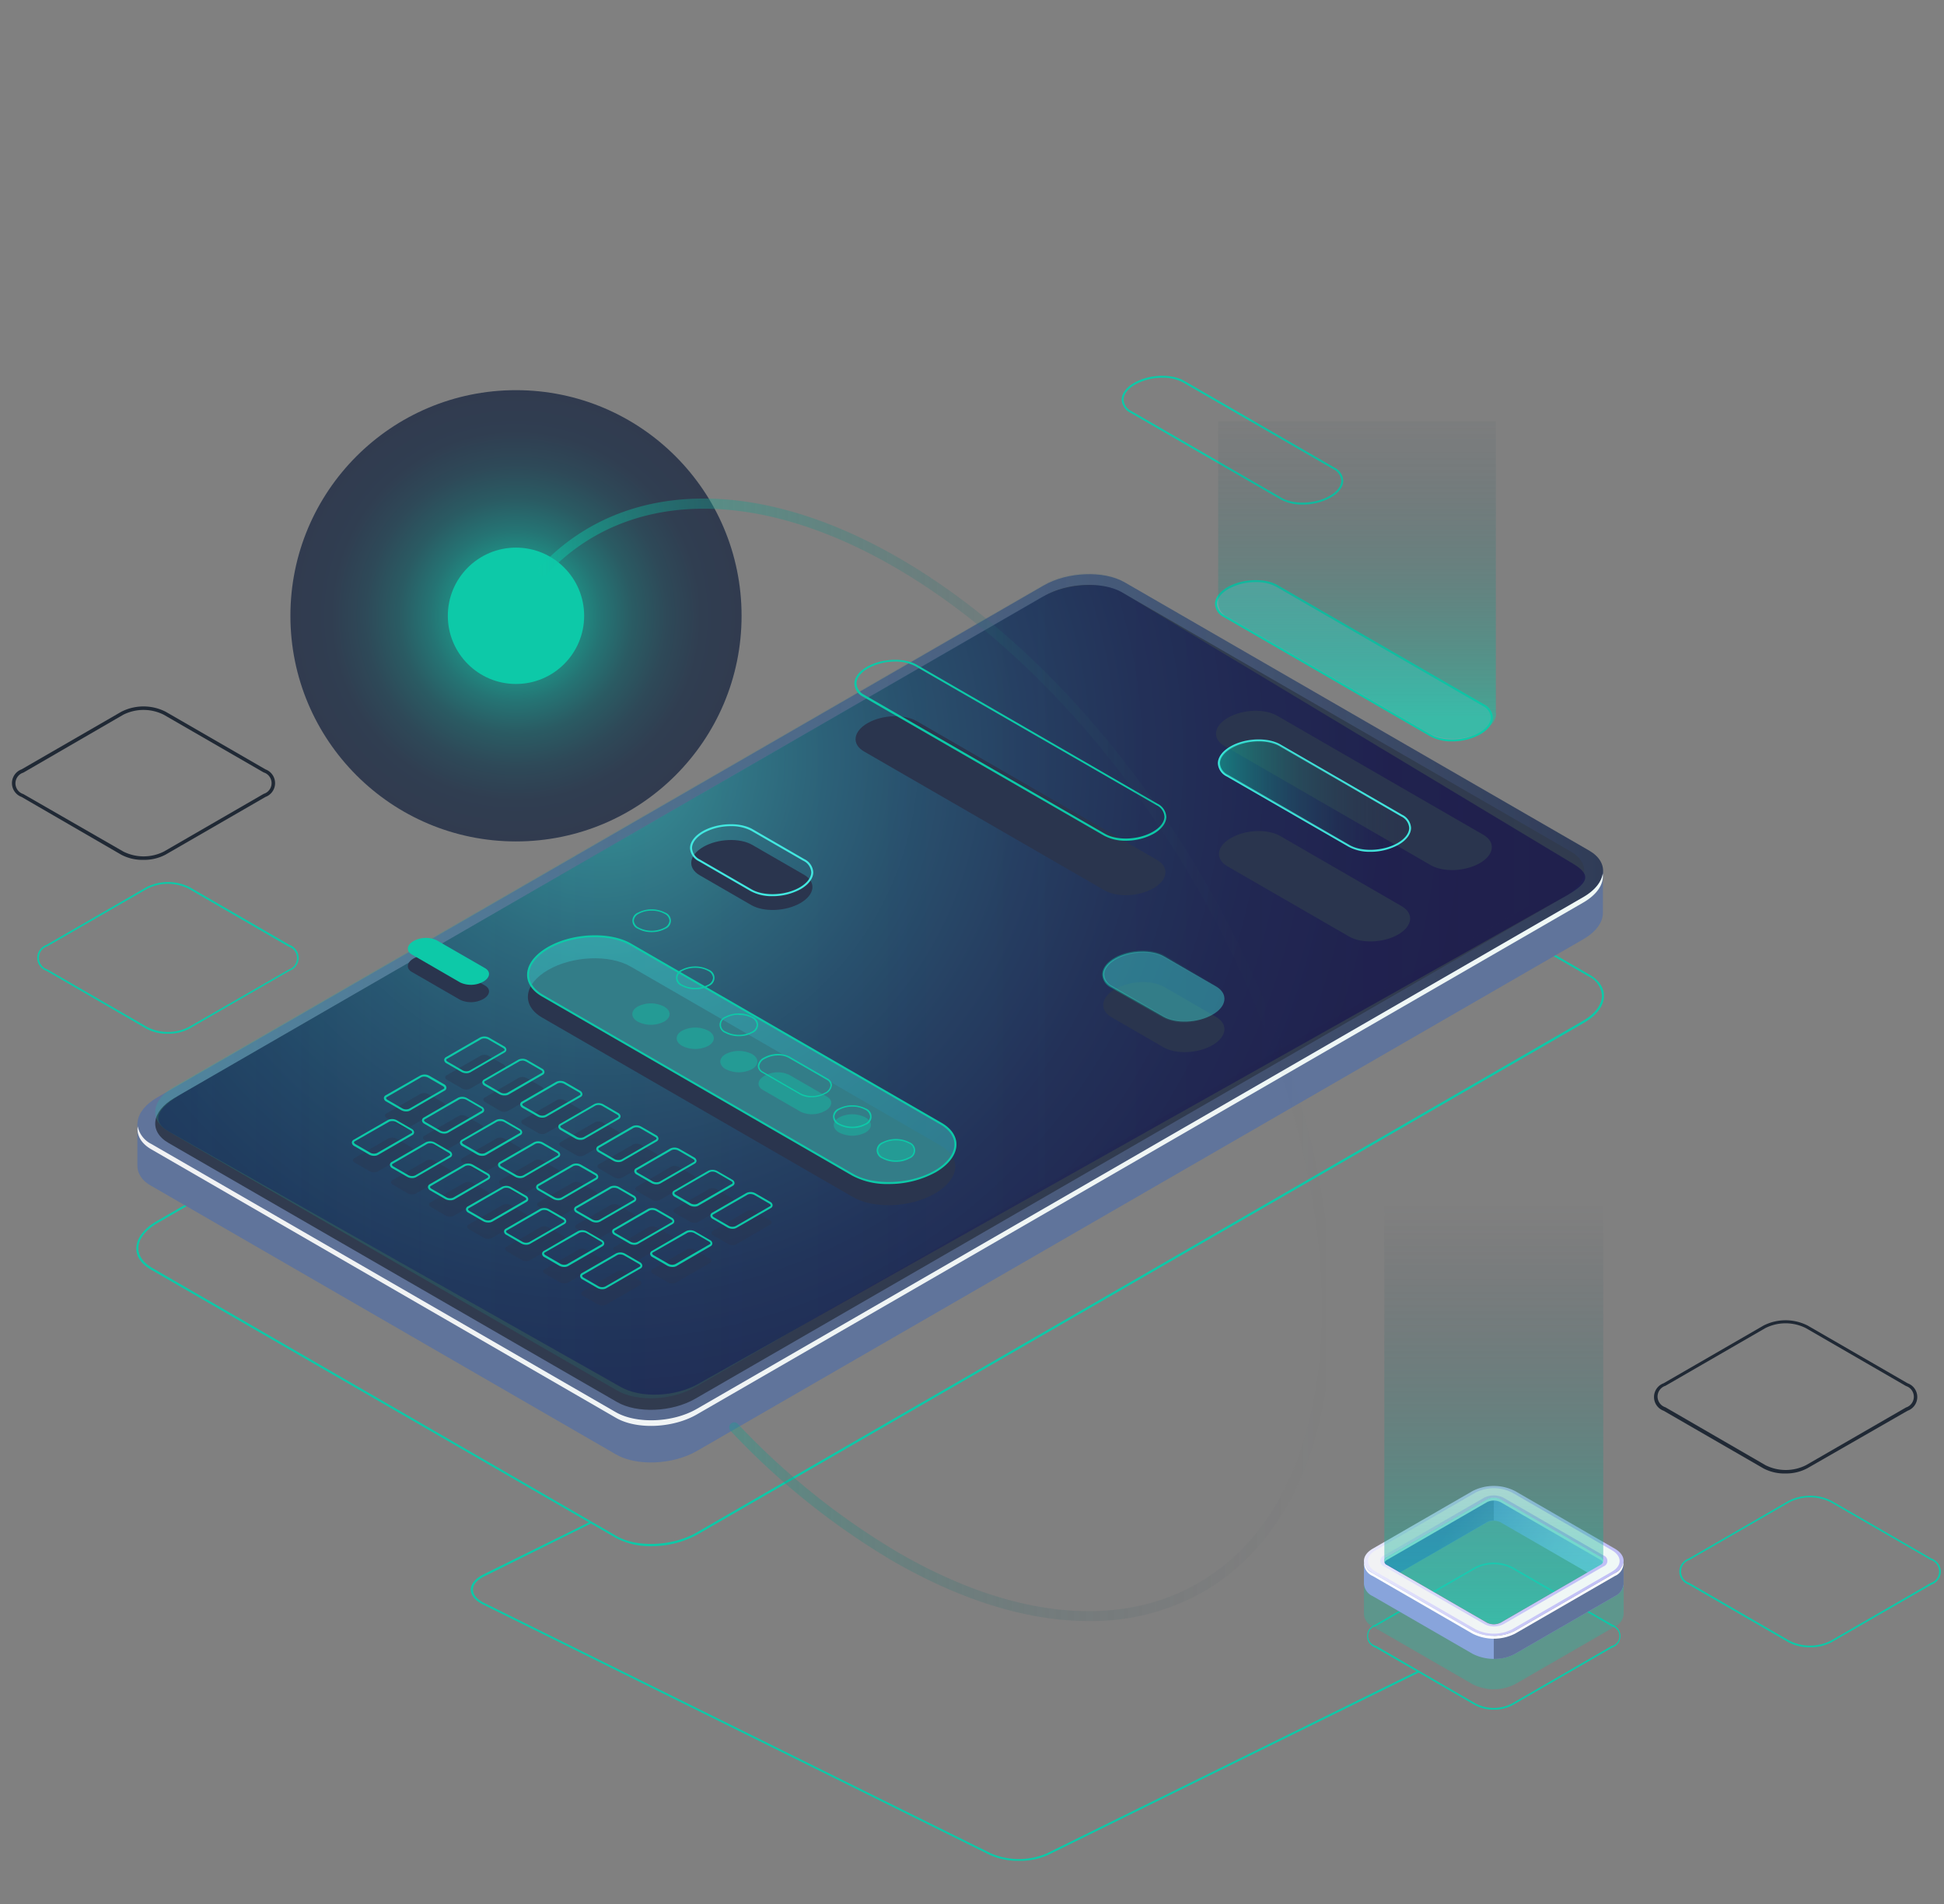 <svg xmlns="http://www.w3.org/2000/svg" xmlns:xlink="http://www.w3.org/1999/xlink" viewBox="0 0 385.04 377.06"><rect x="0" y="0" width="385.04" height="377.06" fill="#808080" stroke="none"/><defs><style>.cls-1{isolation:isolate;}.cls-16,.cls-19,.cls-2{fill:#0dc9a8;}.cls-3{fill:#60749b;}.cls-4{fill:url(#linear-gradient);}.cls-5{fill:url(#linear-gradient-2);}.cls-6{fill:#313b4f;}.cls-7{opacity:0.2;fill:url(#linear-gradient-3);}.cls-13,.cls-14,.cls-15,.cls-18,.cls-26,.cls-7,.cls-8{mix-blend-mode:lighten;}.cls-13,.cls-14,.cls-15,.cls-18,.cls-26,.cls-8{opacity:0.5;}.cls-8{fill:url(#_ÂÁ_Ï_ÌÌ_È_ËÂÌÚ_45);}.cls-11,.cls-16,.cls-9{opacity:0.4;}.cls-10{fill:#2a354e;}.cls-11,.cls-12{fill:#42e8e0;}.cls-13{fill:url(#linear-gradient-4);}.cls-14{fill:url(#linear-gradient-5);}.cls-15{fill:url(#linear-gradient-6);}.cls-17{fill:url(#radial-gradient);}.cls-18{fill:url(#linear-gradient-7);}.cls-19,.cls-22{opacity:0.3;}.cls-20{fill:#88a4db;}.cls-21{fill:url(#_ÂÁ_Ï_ÌÌ_È_ËÂÌÚ_51);}.cls-22{fill:#0f054c;}.cls-23{fill:url(#_ÂÁ_Ï_ÌÌ_È_ËÂÌÚ_55);}.cls-24{fill:#fff;}.cls-25{fill:url(#linear-gradient-8);}.cls-26{fill:url(#linear-gradient-9);}.cls-27{fill:#202935;}</style><linearGradient id="linear-gradient" x1="27.2" y1="197.49" x2="317.49" y2="197.49" gradientUnits="userSpaceOnUse"><stop offset="0" stop-color="#60749b"/><stop offset="0.22" stop-color="#5d7096"/><stop offset="0.49" stop-color="#526488"/><stop offset="0.77" stop-color="#425170"/><stop offset="1" stop-color="#303c57"/></linearGradient><linearGradient id="linear-gradient-2" x1="27.21" y1="227.68" x2="317.48" y2="227.68" gradientUnits="userSpaceOnUse"><stop offset="0" stop-color="#f1f2f4"/><stop offset="1" stop-color="#eff8f6"/></linearGradient><linearGradient id="linear-gradient-3" x1="30.76" y1="195.19" x2="313.77" y2="195.19" gradientUnits="userSpaceOnUse"><stop offset="0" stop-color="#0dc9a8"/><stop offset="1" stop-color="#313b4f" stop-opacity="0"/></linearGradient><radialGradient id="_ÂÁ_Ï_ÌÌ_È_ËÂÌÚ_45" cx="118.94" cy="149.97" r="185.1" gradientUnits="userSpaceOnUse"><stop offset="0" stop-color="#42e8e0"/><stop offset="0.11" stop-color="#37b6bf"/><stop offset="0.22" stop-color="#2c87a1"/><stop offset="0.34" stop-color="#235f87"/><stop offset="0.46" stop-color="#1c3f72"/><stop offset="0.58" stop-color="#162561"/><stop offset="0.71" stop-color="#121355"/><stop offset="0.85" stop-color="#10084e"/><stop offset="1" stop-color="#0f054c"/></radialGradient><linearGradient id="linear-gradient-4" x1="218.32" y1="195.37" x2="242.72" y2="195.37" xlink:href="#linear-gradient-3"/><linearGradient id="linear-gradient-5" x1="268.76" y1="141.86" x2="268.76" y2="72.98" gradientUnits="userSpaceOnUse"><stop offset="0" stop-color="#0dc9a8"/><stop offset="0.09" stop-color="#11b99e" stop-opacity="0.89"/><stop offset="0.42" stop-color="#1f847d" stop-opacity="0.51"/><stop offset="0.69" stop-color="#295c64" stop-opacity="0.24"/><stop offset="0.89" stop-color="#2f4455" stop-opacity="0.06"/><stop offset="1" stop-color="#313b4f" stop-opacity="0"/></linearGradient><linearGradient id="linear-gradient-6" x1="241.44" y1="157.55" x2="279.31" y2="157.55" xlink:href="#linear-gradient-5"/><radialGradient id="radial-gradient" cx="102.2" cy="121.94" r="44.68" gradientUnits="userSpaceOnUse"><stop offset="0" stop-color="#0ee0b8"/><stop offset="0.1" stop-color="#16bda1"/><stop offset="0.24" stop-color="#1e9588"/><stop offset="0.38" stop-color="#257474"/><stop offset="0.52" stop-color="#2a5b63"/><stop offset="0.67" stop-color="#2e4958"/><stop offset="0.82" stop-color="#303e51"/><stop offset="1" stop-color="#313b4f"/></radialGradient><linearGradient id="linear-gradient-7" x1="106.55" y1="209.87" x2="263.77" y2="209.87" xlink:href="#linear-gradient-5"/><linearGradient id="_ÂÁ_Ï_ÌÌ_È_ËÂÌÚ_51" x1="277.72" y1="298.6" x2="314.11" y2="319.61" gradientUnits="userSpaceOnUse"><stop offset="0.24" stop-color="#5761d7"/><stop offset="0.39" stop-color="#7a82e5"/><stop offset="0.55" stop-color="#979cf0"/><stop offset="0.7" stop-color="#acaff8"/><stop offset="0.85" stop-color="#b8bafd"/><stop offset="1" stop-color="#bcbeff"/></linearGradient><linearGradient id="_ÂÁ_Ï_ÌÌ_È_ËÂÌÚ_55" x1="270.15" y1="309.09" x2="321.59" y2="309.09" gradientUnits="userSpaceOnUse"><stop offset="0" stop-color="#e9e9fd"/><stop offset="0.36" stop-color="#d3d2f9"/><stop offset="0.71" stop-color="#c5c4f7"/><stop offset="1" stop-color="#c0bff6"/></linearGradient><linearGradient id="linear-gradient-8" x1="270.94" y1="309.09" x2="320.8" y2="309.09" xlink:href="#linear-gradient-2"/><linearGradient id="linear-gradient-9" x1="295.87" y1="321.61" x2="295.87" y2="238.53" xlink:href="#linear-gradient-3"/></defs><title>infravieu</title><g class="cls-1"><g id="_ÎÓÈ_1" data-name="—ÎÓÈ_1"><path class="cls-2" d="M129,306.17a14.31,14.31,0,0,1-7-1.62L29.87,251.4C28,250.33,27,248.85,27,247.22c0-1.95,1.46-3.91,4-5.39L206.6,140.46c4.77-2.75,12-3.05,16.17-.66L314.83,193c1.84,1.07,2.86,2.55,2.86,4.18,0,2-1.46,3.92-4,5.39L138.1,303.89A18.74,18.74,0,0,1,129,306.17Zm86.76-167.59a18.35,18.35,0,0,0-8.94,2.23L31.21,242.18c-2.42,1.4-3.81,3.24-3.81,5,0,1.48,1,2.84,2.67,3.84l92.06,53.15c4,2.33,11.11,2,15.77-.66L313.48,202.17c2.43-1.39,3.81-3.23,3.81-5a4.57,4.57,0,0,0-2.66-3.83l-92.06-53.16A14,14,0,0,0,215.73,138.58Z"/><path class="cls-3" d="M317.49,172.58l-13.22,2.28-81.6-47.12c-4.1-2.36-11.25-2.06-16,.67L50.58,218.54l-23.37,4v8.29h0c0,1.51.89,3,2.76,4L122,288c4.09,2.37,11.24,2.07,16-.66L313.58,186c2.55-1.47,3.86-3.34,3.9-5.13h0Z"/><path class="cls-4" d="M122,279.69,30,226.54c-4.1-2.37-3.58-6.49,1.14-9.22L206.7,115.94c4.72-2.72,11.87-3,16-.66l92.06,53.15c4.09,2.37,3.58,6.5-1.15,9.23L138,279C133.27,281.76,126.12,282.05,122,279.69Z"/><path class="cls-5" d="M313.58,177.66,138,279c-4.73,2.73-11.88,3-16,.66L30,226.54a5,5,0,0,1-2.72-3.5c-.25,1.71.63,3.37,2.72,4.57L122,280.76c4.09,2.37,11.24,2.07,16-.66L313.58,178.73c2.83-1.63,4.14-3.77,3.86-5.73C317.2,174.64,315.9,176.32,313.58,177.66Z"/><path class="cls-6" d="M122.21,277.63,33.43,226.36c-4-2.29-3.46-6.28,1.11-8.93L206.86,118c4.58-2.64,11.5-2.93,15.46-.64L311.1,168.6c4,2.29,3.46,6.28-1.11,8.92L137.67,277C133.09,279.63,126.17,279.92,122.21,277.63Z"/><path class="cls-7" d="M122.21,275.34,33.43,224.07c-4-2.29-3.46-6.28,1.11-8.92l172.32-99.47c4.58-2.64,11.5-2.93,15.46-.64l88.78,51.27c4,2.29,3.46,6.28-1.11,8.93L137.67,274.7C133.09,277.34,126.17,277.63,122.21,275.34Z"/><path class="cls-8" d="M122.91,274.63,33.46,224.08c-4-2.28-1.91-4.92,2.66-7.56l170.23-98.27c4.57-2.64,11.84-3.29,15.81-1l89,53.54c4,2.28,3.76,3.88-.81,6.52L138.36,274C133.79,276.63,126.87,276.92,122.91,274.63Z"/><g class="cls-9"><path class="cls-10" d="M93.07,215.61l6.77-3.92c.4-.23.35-.63-.11-.9l-2.94-1.69a1.73,1.73,0,0,0-1.56-.07l-6.78,3.91c-.4.24-.35.64.12.91l2.93,1.69A1.75,1.75,0,0,0,93.07,215.61Z"/><path class="cls-10" d="M100.6,220l6.78-3.91c.4-.24.35-.64-.12-.91l-2.93-1.69a1.75,1.75,0,0,0-1.57-.07L96,217.35c-.4.23-.35.63.11.9L99,219.94A1.73,1.73,0,0,0,100.6,220Z"/><path class="cls-10" d="M108.13,224.41l6.78-3.91c.4-.23.35-.64-.11-.9l-2.94-1.7a1.73,1.73,0,0,0-1.56-.07l-6.78,3.92c-.4.23-.35.63.11.9l2.94,1.7A1.76,1.76,0,0,0,108.13,224.41Z"/><path class="cls-10" d="M115.66,228.81l6.78-3.91c.4-.23.35-.64-.11-.9l-2.94-1.7a1.69,1.69,0,0,0-1.56-.06l-6.78,3.91c-.4.23-.35.63.11.9l2.94,1.7A1.76,1.76,0,0,0,115.66,228.81Z"/><path class="cls-10" d="M123.2,233.21,130,229.3c.4-.23.35-.64-.11-.9l-2.94-1.7a1.72,1.72,0,0,0-1.56-.06l-6.78,3.91c-.4.23-.35.64.12.9l2.93,1.7A1.75,1.75,0,0,0,123.2,233.21Z"/><path class="cls-10" d="M130.73,237.61l6.78-3.91c.4-.23.35-.63-.11-.9l-2.94-1.7a1.78,1.78,0,0,0-1.57-.06L126.12,235c-.4.23-.35.64.11.9l2.94,1.7A1.69,1.69,0,0,0,130.73,237.61Z"/><path class="cls-10" d="M138.26,242,145,238.1c.4-.23.35-.63-.11-.9L142,235.5a1.76,1.76,0,0,0-1.56-.06l-6.78,3.91c-.4.23-.35.64.11.9l2.94,1.7A1.73,1.73,0,0,0,138.26,242Z"/><path class="cls-10" d="M145.8,246.42l6.77-3.92c.4-.23.35-.63-.11-.9l-2.94-1.69a1.73,1.73,0,0,0-1.56-.07l-6.78,3.91c-.4.24-.35.64.12.91l2.93,1.69A1.75,1.75,0,0,0,145.8,246.42Z"/><path class="cls-10" d="M81.13,223.17l6.78-3.92c.4-.23.35-.63-.11-.9l-2.94-1.69a1.73,1.73,0,0,0-1.56-.07l-6.78,3.91c-.4.24-.35.64.11.91l2.94,1.69A1.73,1.73,0,0,0,81.13,223.17Z"/><path class="cls-10" d="M88.67,227.57l6.78-3.91c.4-.24.35-.64-.12-.91l-2.93-1.69a1.75,1.75,0,0,0-1.57-.07l-6.77,3.92c-.41.23-.36.63.11.9l2.94,1.69A1.73,1.73,0,0,0,88.67,227.57Z"/><path class="cls-10" d="M96.2,232l6.78-3.91c.4-.23.35-.64-.11-.91l-2.94-1.69a1.73,1.73,0,0,0-1.56-.07l-6.78,3.92c-.4.23-.35.63.11.9l2.94,1.69A1.73,1.73,0,0,0,96.2,232Z"/><path class="cls-10" d="M103.73,236.37l6.78-3.91c.4-.23.35-.64-.11-.9l-2.94-1.7a1.69,1.69,0,0,0-1.56-.06l-6.78,3.91c-.4.23-.35.63.11.9l2.94,1.7A1.76,1.76,0,0,0,103.73,236.37Z"/><path class="cls-10" d="M111.27,240.77l6.77-3.91c.4-.23.35-.64-.11-.9l-2.94-1.7a1.72,1.72,0,0,0-1.56-.06l-6.78,3.91c-.4.23-.35.63.12.9l2.93,1.7A1.78,1.78,0,0,0,111.27,240.77Z"/><path class="cls-10" d="M118.8,245.17l6.78-3.91c.4-.23.35-.63-.12-.9l-2.93-1.7a1.78,1.78,0,0,0-1.57-.06l-6.77,3.91c-.4.23-.35.64.11.9l2.94,1.7A1.69,1.69,0,0,0,118.8,245.17Z"/><path class="cls-10" d="M126.33,249.58l6.78-3.92c.4-.23.35-.63-.11-.9l-2.94-1.7a1.76,1.76,0,0,0-1.56-.06l-6.78,3.91c-.4.23-.35.64.11.9l2.94,1.7A1.73,1.73,0,0,0,126.33,249.58Z"/><path class="cls-10" d="M133.86,254l6.78-3.92c.4-.23.35-.63-.11-.9l-2.94-1.69a1.73,1.73,0,0,0-1.56-.07l-6.78,3.91c-.4.24-.35.64.11.91l2.94,1.69A1.73,1.73,0,0,0,133.86,254Z"/><path class="cls-10" d="M74.79,232l6.78-3.91c.4-.23.35-.64-.11-.91l-2.94-1.69a1.73,1.73,0,0,0-1.56-.07l-6.78,3.92c-.4.23-.35.63.11.9l2.94,1.69A1.73,1.73,0,0,0,74.79,232Z"/><path class="cls-10" d="M82.33,236.37l6.77-3.91c.4-.23.35-.64-.11-.9l-2.94-1.7a1.69,1.69,0,0,0-1.56-.06l-6.78,3.91c-.4.23-.35.63.12.9l2.93,1.7A1.78,1.78,0,0,0,82.33,236.37Z"/><path class="cls-10" d="M89.86,240.77l6.78-3.91c.4-.23.35-.64-.11-.9l-2.94-1.7A1.75,1.75,0,0,0,92,234.2l-6.77,3.91c-.4.23-.35.63.11.9l2.94,1.7A1.76,1.76,0,0,0,89.86,240.77Z"/><path class="cls-10" d="M97.39,245.17l6.78-3.91c.4-.23.35-.63-.11-.9l-2.94-1.7a1.76,1.76,0,0,0-1.56-.06l-6.78,3.91c-.4.23-.35.64.11.9l2.94,1.7A1.69,1.69,0,0,0,97.39,245.17Z"/><path class="cls-10" d="M104.93,249.58l6.77-3.92c.4-.23.35-.63-.11-.9l-2.94-1.7a1.76,1.76,0,0,0-1.56-.06l-6.78,3.91c-.4.23-.35.64.12.9l2.93,1.7A1.75,1.75,0,0,0,104.93,249.58Z"/><path class="cls-10" d="M112.46,254l6.78-3.92c.4-.23.35-.63-.12-.9l-2.93-1.69a1.75,1.75,0,0,0-1.57-.07l-6.77,3.91c-.4.24-.35.64.11.91l2.94,1.69A1.73,1.73,0,0,0,112.46,254Z"/><path class="cls-10" d="M120,258.38l6.78-3.91c.4-.24.35-.64-.11-.91l-2.94-1.69a1.73,1.73,0,0,0-1.56-.07l-6.78,3.92c-.4.23-.35.63.11.9l2.94,1.69A1.73,1.73,0,0,0,120,258.38Z"/></g><path class="cls-2" d="M92.39,212.52a2.08,2.08,0,0,1-1-.25l-2.93-1.7a.82.82,0,0,1-.49-.68.68.68,0,0,1,.37-.56l6.78-3.91a1.93,1.93,0,0,1,1.76.06l2.94,1.7a.81.81,0,0,1,.48.68.66.66,0,0,1-.37.56l-6.78,3.92A1.59,1.59,0,0,1,92.39,212.52Zm3.52-6.89a1.16,1.16,0,0,0-.58.13l-6.78,3.91c-.06,0-.17.12-.17.22s.11.24.28.34l2.94,1.7A1.54,1.54,0,0,0,93,212l6.77-3.91c.07,0,.17-.12.17-.22s-.1-.24-.28-.34l-2.94-1.7A1.7,1.7,0,0,0,95.91,205.63Z"/><path class="cls-2" d="M99.92,216.92a1.93,1.93,0,0,1-1-.25L96,215a.83.83,0,0,1-.48-.69.66.66,0,0,1,.37-.56l6.77-3.91a1.93,1.93,0,0,1,1.76.06l2.94,1.7a.81.81,0,0,1,.48.68.63.63,0,0,1-.37.56l-6.77,3.92A1.63,1.63,0,0,1,99.92,216.92Zm3.52-6.89a1.16,1.16,0,0,0-.58.13l-6.77,3.91c-.07,0-.18.12-.18.22s.11.24.29.34l2.93,1.7a1.55,1.55,0,0,0,1.37.06l6.78-3.91c.06,0,.17-.11.17-.22s-.11-.24-.29-.34l-2.93-1.69A1.66,1.66,0,0,0,103.44,210Z"/><path class="cls-2" d="M107.45,221.32a1.93,1.93,0,0,1-1-.25l-2.94-1.69a.86.86,0,0,1-.48-.69.66.66,0,0,1,.37-.56l6.78-3.91a1.93,1.93,0,0,1,1.76.06l2.94,1.7a.84.84,0,0,1,.48.68.66.66,0,0,1-.37.57l-6.78,3.91A1.61,1.61,0,0,1,107.45,221.32Zm3.52-6.89a1.23,1.23,0,0,0-.57.13l-6.78,3.92a.27.27,0,0,0-.17.21c0,.11.1.24.28.34l2.94,1.7a1.52,1.52,0,0,0,1.36.06l6.78-3.91c.06,0,.17-.11.17-.22s-.11-.23-.28-.34l-2.94-1.69A1.6,1.6,0,0,0,111,214.43Z"/><path class="cls-2" d="M115,225.72a2.06,2.06,0,0,1-1-.24l-2.94-1.7a.85.85,0,0,1-.48-.68.66.66,0,0,1,.37-.57l6.78-3.91a1.93,1.93,0,0,1,1.76.06l2.94,1.7a.85.85,0,0,1,.48.68.66.66,0,0,1-.37.57l-6.78,3.91A1.61,1.61,0,0,1,115,225.72Zm.58-.52.1.17-.1-.17,6.78-3.92a.27.27,0,0,0,.17-.22c0-.11-.1-.23-.28-.34L119.29,219a1.56,1.56,0,0,0-1.36-.07l-6.78,3.92a.28.28,0,0,0-.17.22c0,.11.11.23.28.33l2.94,1.7A1.56,1.56,0,0,0,115.56,225.2Z"/><path class="cls-2" d="M122.52,230.12a2,2,0,0,1-1-.24l-2.94-1.7a.83.83,0,0,1-.48-.68.66.66,0,0,1,.37-.57l6.77-3.91a1.93,1.93,0,0,1,1.76.07l2.94,1.69a.83.83,0,0,1,.48.68.66.66,0,0,1-.37.57l-6.77,3.91A1.63,1.63,0,0,1,122.52,230.12Zm3.52-6.89a1.27,1.27,0,0,0-.58.13l-6.78,3.92a.28.28,0,0,0-.17.22c0,.11.11.23.29.34l2.93,1.69a1.58,1.58,0,0,0,1.37.07l6.78-3.92a.28.28,0,0,0,.17-.22c0-.11-.11-.23-.29-.33l-2.93-1.7A1.66,1.66,0,0,0,126,223.23Z"/><path class="cls-2" d="M130.05,234.52a2,2,0,0,1-1-.24l-2.94-1.7a.82.82,0,0,1-.48-.68.63.63,0,0,1,.37-.56l6.78-3.92a1.93,1.93,0,0,1,1.76.07l2.93,1.69a.85.85,0,0,1,.49.69.68.68,0,0,1-.37.56l-6.78,3.91A1.61,1.61,0,0,1,130.05,234.52Zm3.52-6.88a1.18,1.18,0,0,0-.58.13l-6.77,3.91c-.07,0-.17.11-.17.22s.1.24.28.34l2.94,1.69a1.56,1.56,0,0,0,1.36.07l6.78-3.91c.06,0,.17-.12.17-.22s-.11-.24-.28-.34l-2.94-1.7A1.62,1.62,0,0,0,133.57,227.64Z"/><path class="cls-2" d="M137.58,238.93a2.07,2.07,0,0,1-1-.25l-2.94-1.7a.83.83,0,0,1-.48-.68.63.63,0,0,1,.37-.56l6.78-3.92a2,2,0,0,1,1.76.07l2.94,1.7a.83.83,0,0,1,.48.68.66.66,0,0,1-.37.56l-6.78,3.91A1.5,1.5,0,0,1,137.58,238.93ZM141.1,232a1.14,1.14,0,0,0-.57.13l-6.78,3.91c-.06,0-.17.11-.17.22s.1.24.28.34l2.94,1.7a1.53,1.53,0,0,0,1.36.06l6.78-3.91c.06,0,.17-.12.17-.22s-.1-.24-.28-.34l-2.94-1.7A1.59,1.59,0,0,0,141.1,232Z"/><path class="cls-2" d="M145.12,243.33a2.08,2.08,0,0,1-1-.25l-2.93-1.7a.82.82,0,0,1-.49-.68.68.68,0,0,1,.37-.56l6.78-3.91a1.93,1.93,0,0,1,1.76.06l2.94,1.7a.81.81,0,0,1,.48.68.65.65,0,0,1-.37.56l-6.78,3.91A1.49,1.49,0,0,1,145.12,243.33Zm3.52-6.89a1.16,1.16,0,0,0-.58.13l-6.78,3.91c-.06,0-.17.12-.17.22s.11.24.28.34l2.94,1.7a1.55,1.55,0,0,0,1.37.06l6.77-3.91c.07,0,.18-.12.18-.22s-.11-.24-.29-.34l-2.94-1.7A1.7,1.7,0,0,0,148.64,236.44Z"/><path class="cls-2" d="M80.45,220.08a2.07,2.07,0,0,1-1-.25l-2.93-1.7a.82.82,0,0,1-.49-.68.66.66,0,0,1,.37-.56L83.2,213A1.93,1.93,0,0,1,85,213l2.94,1.7a.81.81,0,0,1,.48.68A.66.66,0,0,1,88,216l-6.78,3.91A1.5,1.5,0,0,1,80.45,220.08ZM84,213.19a1.16,1.16,0,0,0-.58.13l-6.78,3.91c-.06,0-.17.12-.17.22s.11.24.28.34l2.94,1.7a1.55,1.55,0,0,0,1.37.06l6.77-3.91c.07,0,.17-.12.17-.22s-.1-.24-.28-.34l-2.94-1.7A1.7,1.7,0,0,0,84,213.19Z"/><path class="cls-2" d="M88,224.48a2,2,0,0,1-1-.25l-2.94-1.69a.83.83,0,0,1-.48-.69.66.66,0,0,1,.37-.56l6.77-3.91a1.93,1.93,0,0,1,1.76.06l2.94,1.7a.81.81,0,0,1,.48.68.63.63,0,0,1-.37.56l-6.77,3.92A1.63,1.63,0,0,1,88,224.48Zm3.52-6.89a1.16,1.16,0,0,0-.58.13l-6.78,3.91c-.06,0-.17.12-.17.22s.11.24.29.34l2.93,1.7a1.55,1.55,0,0,0,1.37.06L95.35,220c.06,0,.17-.11.17-.22s-.11-.24-.29-.34l-2.93-1.7A1.77,1.77,0,0,0,91.51,217.59Z"/><path class="cls-2" d="M95.52,228.88a1.93,1.93,0,0,1-1-.25l-2.94-1.69a.83.83,0,0,1-.48-.69.66.66,0,0,1,.37-.56l6.78-3.91a1.93,1.93,0,0,1,1.76.06l2.93,1.7a.83.83,0,0,1,.49.68.63.63,0,0,1-.37.56L96.3,228.7A1.61,1.61,0,0,1,95.52,228.88ZM99,222a1.18,1.18,0,0,0-.58.13L91.69,226c-.07,0-.17.12-.17.22s.1.24.28.34l2.94,1.7a1.52,1.52,0,0,0,1.36.06l6.78-3.91c.06,0,.17-.11.17-.22s-.11-.24-.28-.34l-2.94-1.69A1.6,1.6,0,0,0,99,222Z"/><path class="cls-2" d="M103.05,233.28a2,2,0,0,1-1-.25l-2.94-1.69a.85.85,0,0,1-.48-.68.66.66,0,0,1,.37-.57l6.78-3.91a1.93,1.93,0,0,1,1.76.06l2.94,1.7a.85.85,0,0,1,.48.68.66.66,0,0,1-.37.57l-6.78,3.91A1.61,1.61,0,0,1,103.05,233.28Zm3.53-6.89a1.27,1.27,0,0,0-.58.13l-6.78,3.92a.28.28,0,0,0-.17.22c0,.11.1.23.28.33l2.94,1.7a1.56,1.56,0,0,0,1.36.07l6.78-3.92a.27.27,0,0,0,.17-.22c0-.11-.1-.23-.28-.34l-2.94-1.69A1.59,1.59,0,0,0,106.58,226.39Z"/><path class="cls-2" d="M110.59,237.68a2.1,2.1,0,0,1-1-.24l-2.93-1.7a.83.83,0,0,1-.48-.68.67.67,0,0,1,.36-.57l6.78-3.91a1.93,1.93,0,0,1,1.76.06l2.94,1.7a.83.83,0,0,1,.48.68.66.66,0,0,1-.37.57l-6.77,3.91A1.63,1.63,0,0,1,110.59,237.68Zm3.52-6.89a1.27,1.27,0,0,0-.58.13l-6.78,3.92a.28.28,0,0,0-.17.22c0,.11.11.23.29.34l2.93,1.69a1.58,1.58,0,0,0,1.37.07l6.77-3.92a.28.28,0,0,0,.18-.22c0-.11-.11-.23-.29-.34L114.89,231A1.59,1.59,0,0,0,114.11,230.79Z"/><path class="cls-2" d="M118.12,242.08a2,2,0,0,1-1-.24l-2.94-1.7a.82.82,0,0,1-.48-.68.66.66,0,0,1,.37-.57l6.78-3.91a1.93,1.93,0,0,1,1.76.07l2.93,1.69a.85.85,0,0,1,.49.69.68.68,0,0,1-.37.56l-6.78,3.91A1.61,1.61,0,0,1,118.12,242.08Zm3.52-6.88a1.16,1.16,0,0,0-.58.13l-6.77,3.91c-.07,0-.18.11-.18.22s.11.23.29.34l2.94,1.69a1.53,1.53,0,0,0,1.36.07l6.78-3.92c.06,0,.17-.11.17-.21s-.11-.24-.28-.34l-2.94-1.7A1.62,1.62,0,0,0,121.64,235.2Z"/><path class="cls-2" d="M125.65,246.49a2,2,0,0,1-1-.25l-2.94-1.7a.83.83,0,0,1-.48-.68.63.63,0,0,1,.37-.56l6.78-3.92a2,2,0,0,1,1.76.07l2.94,1.69a.86.86,0,0,1,.48.69.66.66,0,0,1-.37.56l-6.78,3.91A1.5,1.5,0,0,1,125.65,246.49Zm3.52-6.89a1.12,1.12,0,0,0-.57.13l-6.78,3.91c-.07,0-.17.11-.17.22s.1.24.28.34l2.94,1.69a1.5,1.5,0,0,0,1.36.07l6.78-3.91c.06,0,.17-.12.17-.22s-.1-.24-.28-.34l-2.94-1.7A1.59,1.59,0,0,0,129.17,239.6Z"/><path class="cls-2" d="M133.18,250.89a2.07,2.07,0,0,1-1-.25l-2.93-1.7a.82.82,0,0,1-.49-.68.68.68,0,0,1,.37-.56l6.78-3.92a2,2,0,0,1,1.76.07l2.94,1.7a.81.81,0,0,1,.48.68.66.66,0,0,1-.37.56L134,250.7A1.5,1.5,0,0,1,133.18,250.89Zm3.53-6.89a1.16,1.16,0,0,0-.58.13L129.35,248c-.06,0-.17.12-.17.22s.11.24.28.34l2.94,1.7a1.55,1.55,0,0,0,1.37.06l6.77-3.91c.07,0,.17-.12.17-.22s-.1-.24-.28-.34l-2.94-1.7A1.58,1.58,0,0,0,136.71,244Z"/><path class="cls-2" d="M74.11,228.88a2,2,0,0,1-1-.25l-2.94-1.69a.86.86,0,0,1-.48-.69.66.66,0,0,1,.37-.56l6.78-3.91a1.93,1.93,0,0,1,1.76.06l2.94,1.7a.84.84,0,0,1,.48.68.63.63,0,0,1-.37.56l-6.78,3.92A1.61,1.61,0,0,1,74.11,228.88ZM77.64,222a1.16,1.16,0,0,0-.58.13L70.28,226c-.06,0-.17.12-.17.22s.11.24.28.34l2.94,1.7a1.53,1.53,0,0,0,1.36.06l6.78-3.91c.07,0,.17-.11.17-.22s-.1-.24-.28-.34l-2.94-1.69A1.59,1.59,0,0,0,77.64,222Z"/><path class="cls-2" d="M81.65,233.28a1.93,1.93,0,0,1-1-.25l-2.94-1.69a.83.83,0,0,1-.48-.68.66.66,0,0,1,.37-.57l6.77-3.91a1.93,1.93,0,0,1,1.76.06l2.94,1.7a.83.83,0,0,1,.48.68.66.66,0,0,1-.37.57l-6.77,3.91A1.63,1.63,0,0,1,81.65,233.28Zm3.52-6.89a1.27,1.27,0,0,0-.58.13l-6.78,3.92a.28.28,0,0,0-.17.22c0,.11.11.23.29.33l2.93,1.7a1.58,1.58,0,0,0,1.37.07L89,228.84a.28.28,0,0,0,.17-.22c0-.11-.11-.23-.29-.34L86,226.59A1.66,1.66,0,0,0,85.17,226.39Z"/><path class="cls-2" d="M89.18,237.68a2,2,0,0,1-1-.24l-2.94-1.7a.83.83,0,0,1-.48-.68.66.66,0,0,1,.37-.57l6.78-3.91a1.93,1.93,0,0,1,1.76.06l2.93,1.7a.85.85,0,0,1,.49.68.68.68,0,0,1-.37.57L90,237.5A1.61,1.61,0,0,1,89.18,237.68Zm3.52-6.89a1.27,1.27,0,0,0-.58.13l-6.77,3.92a.27.27,0,0,0-.17.22c0,.11.1.23.28.34l2.94,1.69a1.56,1.56,0,0,0,1.36.07l6.78-3.92a.28.28,0,0,0,.17-.22c0-.11-.11-.23-.28-.34L93.49,231A1.63,1.63,0,0,0,92.7,230.79Z"/><path class="cls-2" d="M96.71,242.08a2.06,2.06,0,0,1-1-.24l-2.94-1.7a.84.84,0,0,1-.48-.68.66.66,0,0,1,.37-.57L99.46,235a1.93,1.93,0,0,1,1.76.07l2.94,1.69a.86.86,0,0,1,.48.69.66.66,0,0,1-.37.56l-6.78,3.91A1.61,1.61,0,0,1,96.71,242.08Zm3.52-6.88a1.14,1.14,0,0,0-.57.13l-6.78,3.91c-.06,0-.17.11-.17.22s.1.23.28.34l2.94,1.69a1.53,1.53,0,0,0,1.36.07l6.78-3.92c.06,0,.17-.11.17-.21s-.1-.24-.28-.34l-2.94-1.7A1.59,1.59,0,0,0,100.23,235.2Z"/><path class="cls-2" d="M104.25,246.49a2.08,2.08,0,0,1-1-.25l-2.93-1.7a.82.82,0,0,1-.49-.68.65.65,0,0,1,.37-.56l6.78-3.92a2,2,0,0,1,1.76.07l2.94,1.69a.83.83,0,0,1,.48.69.66.66,0,0,1-.37.56L105,246.3A1.49,1.49,0,0,1,104.25,246.49Zm3.52-6.89a1.16,1.16,0,0,0-.58.13l-6.78,3.91c-.06,0-.17.11-.17.22s.11.24.28.34l2.94,1.69a1.52,1.52,0,0,0,1.37.07l6.77-3.91c.07,0,.17-.12.17-.22s-.1-.24-.28-.34l-2.94-1.7A1.58,1.58,0,0,0,107.77,239.6Z"/><path class="cls-2" d="M111.78,250.89a2,2,0,0,1-1-.25l-2.94-1.7a.81.81,0,0,1-.48-.68.66.66,0,0,1,.37-.56l6.77-3.92a2,2,0,0,1,1.77.07l2.93,1.7a.81.81,0,0,1,.48.68.67.67,0,0,1-.36.56l-6.78,3.91A1.5,1.5,0,0,1,111.78,250.89ZM115.3,244a1.16,1.16,0,0,0-.58.13L107.94,248c-.06,0-.17.12-.17.22s.11.24.29.34l2.94,1.7a1.52,1.52,0,0,0,1.36.06l6.78-3.91c.06,0,.17-.12.17-.22s-.11-.24-.29-.34l-2.93-1.7A1.65,1.65,0,0,0,115.3,244Z"/><path class="cls-2" d="M119.31,255.29a1.93,1.93,0,0,1-1-.25l-2.94-1.69a.86.86,0,0,1-.48-.69.66.66,0,0,1,.37-.56l6.78-3.91a1.93,1.93,0,0,1,1.76.06l2.94,1.7a.83.83,0,0,1,.48.68.63.63,0,0,1-.37.56l-6.78,3.92A1.61,1.61,0,0,1,119.31,255.29Zm3.52-6.89a1.12,1.12,0,0,0-.57.13l-6.78,3.91c-.07,0-.17.12-.17.22s.1.24.28.34l2.94,1.7a1.52,1.52,0,0,0,1.36.06l6.78-3.91c.06,0,.17-.12.17-.22s-.11-.24-.28-.34l-2.94-1.69A1.6,1.6,0,0,0,122.83,248.4Z"/><path class="cls-11" d="M283.38,145.65l-40.85-23.59c-2.49-1.44-2.18-4,.69-5.61h0c2.88-1.66,7.23-1.84,9.72-.4l40.86,23.59c2.49,1.43,2.18,3.94-.7,5.61h0C290.22,146.91,285.87,147.09,283.38,145.65Z"/><path class="cls-10" d="M283.38,171.32l-40.85-23.59c-2.49-1.44-2.18-3.95.69-5.61h0c2.88-1.66,7.23-1.84,9.72-.4l40.86,23.59c2.49,1.44,2.18,3.95-.7,5.61h0C290.22,172.58,285.87,172.76,283.38,171.32Z"/><path class="cls-10" d="M218.74,176.29l-47.6-27.48c-2.49-1.44-2.18-3.95.69-5.61h0c2.88-1.66,7.23-1.84,9.72-.41l47.61,27.49c2.49,1.44,2.18,3.95-.7,5.61h0C225.59,177.55,221.24,177.73,218.74,176.29Z"/><path class="cls-10" d="M230.42,207.37l-10.22-5.91c-2.49-1.43-2.18-4,.7-5.61h0c2.87-1.66,7.22-1.84,9.71-.4l10.23,5.91c2.49,1.43,2.18,3.95-.7,5.61h0C237.27,208.63,232.91,208.81,230.42,207.37Z"/><path class="cls-10" d="M148.82,179.23l-10.23-5.91c-2.49-1.44-2.17-3.95.7-5.61h0c2.88-1.66,7.23-1.84,9.72-.4l10.23,5.9c2.49,1.44,2.17,3.95-.7,5.61h0C155.66,180.48,151.31,180.66,148.82,179.23Z"/><path class="cls-2" d="M258,99.92a8.89,8.89,0,0,1-4.32-1L223.94,81.76a3.08,3.08,0,0,1-1.78-2.61c0-1.21.9-2.43,2.47-3.34,2.93-1.69,7.38-1.87,9.92-.4l29.73,17.16a3.1,3.1,0,0,1,1.78,2.61c0,1.21-.91,2.43-2.48,3.34A11.54,11.54,0,0,1,258,99.92ZM230.23,74.8a11.15,11.15,0,0,0-5.4,1.35c-1.45.84-2.28,1.93-2.28,3a2.71,2.71,0,0,0,1.58,2.27l29.73,17.16c2.43,1.41,6.7,1.23,9.52-.4,1.45-.84,2.28-1.93,2.28-3a2.72,2.72,0,0,0-1.58-2.27L234.35,75.75A8.34,8.34,0,0,0,230.23,74.8Z"/><path class="cls-2" d="M223,166.48a8.85,8.85,0,0,1-4.31-1L171,138a3.08,3.08,0,0,1-1.78-2.61c0-1.21.9-2.43,2.48-3.34,2.92-1.69,7.37-1.87,9.91-.4l47.61,27.48a3.1,3.1,0,0,1,1.78,2.61c0,1.22-.9,2.44-2.48,3.35A11.54,11.54,0,0,1,223,166.48ZM177.33,131a11.15,11.15,0,0,0-5.4,1.35c-1.45.84-2.28,1.93-2.28,3a2.72,2.72,0,0,0,1.59,2.27l47.6,27.48c2.44,1.41,6.7,1.23,9.52-.4,1.45-.83,2.28-1.93,2.28-3a2.7,2.7,0,0,0-1.58-2.26L181.45,132A8.34,8.34,0,0,0,177.33,131Z"/><path class="cls-2" d="M287.6,146.81a8.78,8.78,0,0,1-4.32-1l-40.85-23.59a3.08,3.08,0,0,1-1.78-2.61c0-1.21.9-2.43,2.47-3.34,2.93-1.69,7.38-1.87,9.92-.41l40.86,23.59a3.1,3.1,0,0,1,1.78,2.61c0,1.22-.91,2.44-2.48,3.35A11.54,11.54,0,0,1,287.6,146.81Zm-38.88-31.54a11.15,11.15,0,0,0-5.4,1.35c-1.45.84-2.28,1.93-2.28,3a2.74,2.74,0,0,0,1.59,2.27l40.85,23.59c2.43,1.4,6.7,1.22,9.52-.41,1.45-.83,2.28-1.93,2.28-3a2.71,2.71,0,0,0-1.58-2.26l-40.86-23.59A8.34,8.34,0,0,0,248.72,115.27Z"/><path class="cls-12" d="M271.43,168.67a8.76,8.76,0,0,1-4.32-1L243,153.77a3.08,3.08,0,0,1-1.78-2.6c0-1.22.9-2.44,2.48-3.35,2.93-1.69,7.37-1.87,9.91-.4l24.09,13.91a3.07,3.07,0,0,1,1.78,2.6c0,1.22-.9,2.44-2.48,3.35A11.47,11.47,0,0,1,271.43,168.67Zm-4.12-1.33c2.43,1.4,6.7,1.22,9.52-.41,1.45-.83,2.28-1.93,2.28-3a2.72,2.72,0,0,0-1.59-2.26l-24.08-13.91c-2.44-1.4-6.71-1.22-9.52.4-1.45.84-2.28,1.94-2.28,3a2.71,2.71,0,0,0,1.58,2.26Z"/><path class="cls-10" d="M267.21,185.45l-24.09-13.9c-2.49-1.44-2.18-4,.7-5.61h0c2.87-1.66,7.22-1.84,9.72-.41l24.08,13.91c2.49,1.44,2.18,3.95-.69,5.61h0C274.05,186.71,269.7,186.89,267.21,185.45Z"/><path class="cls-13" d="M234.64,202.5a8.83,8.83,0,0,1-4.31-1L220.1,195.6a3.08,3.08,0,0,1-1.78-2.61c0-1.22.9-2.43,2.48-3.34,2.92-1.69,7.37-1.87,9.91-.41l10.23,5.91a3.08,3.08,0,0,1,1.78,2.61c0,1.21-.9,2.43-2.48,3.34A11.54,11.54,0,0,1,234.64,202.5Zm-4.12-1.34c2.43,1.4,6.71,1.22,9.52-.4,1.45-.84,2.28-1.93,2.28-3a2.72,2.72,0,0,0-1.58-2.27l-10.23-5.9c-2.43-1.4-6.7-1.23-9.52.4-1.44.84-2.28,1.93-2.28,3a2.74,2.74,0,0,0,1.59,2.27Z"/><path class="cls-12" d="M153,177.46a8.78,8.78,0,0,1-4.32-1l-10.22-5.9a3.1,3.1,0,0,1-1.79-2.61c0-1.21.91-2.43,2.48-3.34,2.93-1.69,7.38-1.87,9.92-.41l10.22,5.91a3.1,3.1,0,0,1,1.79,2.61c0,1.21-.91,2.43-2.48,3.34A11.54,11.54,0,0,1,153,177.46Zm-8.25-13.86a11.09,11.09,0,0,0-5.4,1.35c-1.45.84-2.28,1.93-2.28,3a2.72,2.72,0,0,0,1.58,2.27l10.23,5.9c2.43,1.4,6.7,1.23,9.52-.4,1.45-.84,2.28-1.93,2.28-3a2.72,2.72,0,0,0-1.58-2.27l-10.23-5.9A8.34,8.34,0,0,0,144.79,163.6Z"/><path class="cls-14" d="M296.28,141.26V83.47h-55v35.91h0a3.12,3.12,0,0,0,1.83,2.76l40,23.08c2.72,1.57,7.48,1.37,10.62-.44h0c1.72-1,2.59-2.26,2.6-3.46h0Z"/><path class="cls-11" d="M230.42,201.33l-10.22-5.9c-2.49-1.44-2.18-4,.7-5.61h0c2.87-1.66,7.22-1.84,9.71-.4l10.23,5.9c2.49,1.44,2.18,4-.7,5.61h0C237.27,202.59,232.91,202.77,230.42,201.33Z"/><path class="cls-15" d="M267.21,167.51,243.12,153.6c-2.49-1.44-2.18-3.95.7-5.61h0c2.87-1.66,7.22-1.84,9.72-.4l24.08,13.91c2.49,1.44,2.18,3.95-.69,5.61h0C274.05,168.77,269.7,169,267.21,167.51Z"/><path class="cls-10" d="M168.86,237l-61.48-35.5c-4.18-2.42-3.66-6.64,1.18-9.43h0c4.83-2.79,12.14-3.1,16.33-.68l61.48,35.5c4.19,2.42,3.67,6.64-1.17,9.43h0C180.37,239.15,173.05,239.45,168.86,237Z"/><path class="cls-11" d="M168.86,232.64l-61.48-35.5c-4.18-2.42-3.66-6.64,1.18-9.43h0c4.83-2.79,12.14-3.1,16.33-.68l61.48,35.5c4.19,2.41,3.67,6.64-1.17,9.43h0C180.37,234.75,173.05,235.05,168.86,232.64Z"/><path class="cls-2" d="M176,234.46a14.64,14.64,0,0,1-7.19-1.65l-61.49-35.5c-1.88-1.09-2.92-2.6-2.92-4.27,0-2,1.49-4,4.1-5.5,4.88-2.82,12.3-3.13,16.53-.68l61.48,35.49c1.89,1.09,2.93,2.61,2.93,4.27,0,2-1.5,4-4.1,5.51A19.2,19.2,0,0,1,176,234.46Zm-7-2c4.13,2.38,11.37,2.08,16.14-.67,2.48-1.44,3.9-3.32,3.9-5.17,0-1.51-1-2.91-2.73-3.92l-61.48-35.5c-4.12-2.38-11.36-2.08-16.14.68-2.47,1.43-3.9,3.31-3.9,5.16,0,1.52,1,2.91,2.73,3.93Z"/><path class="cls-16" d="M180.05,229.3a5.74,5.74,0,0,1-5.2,0c-1.44-.83-1.44-2.17,0-3a5.74,5.74,0,0,1,5.2,0C181.48,227.13,181.48,228.47,180.05,229.3Z"/><path class="cls-2" d="M177.45,230.06a5.41,5.41,0,0,1-2.67-.64,1.72,1.72,0,0,1,0-3.24,5.91,5.91,0,0,1,5.34,0,1.72,1.72,0,0,1,0,3.24h0A5.44,5.44,0,0,1,177.45,230.06Zm0-4.24a5.2,5.2,0,0,0-2.53.6,1.71,1.71,0,0,0-1,1.38,1.69,1.69,0,0,0,1,1.38,5.57,5.57,0,0,0,5.06,0h0a1.45,1.45,0,0,0,0-2.76A5.23,5.23,0,0,0,177.45,225.82Z"/><path class="cls-16" d="M171.41,224.27a5.74,5.74,0,0,1-5.2,0c-1.43-.83-1.43-2.17,0-3a5.74,5.74,0,0,1,5.2,0C172.85,222.1,172.85,223.44,171.41,224.27Z"/><path class="cls-2" d="M168.81,223.38a5.44,5.44,0,0,1-2.67-.64,1.72,1.72,0,0,1,0-3.24,5.91,5.91,0,0,1,5.34,0,1.72,1.72,0,0,1,0,3.24h0A5.41,5.41,0,0,1,168.81,223.38Zm0-4.24a5.23,5.23,0,0,0-2.53.6,1.71,1.71,0,0,0-1,1.38,1.69,1.69,0,0,0,1,1.38,5.57,5.57,0,0,0,5.06,0h0a1.69,1.69,0,0,0,1-1.38,1.71,1.71,0,0,0-1-1.38A5.2,5.2,0,0,0,168.81,219.14Z"/><path class="cls-2" d="M146.34,205.19a5.41,5.41,0,0,1-2.67-.64,1.72,1.72,0,0,1,0-3.24,5.91,5.91,0,0,1,5.34,0,1.72,1.72,0,0,1,0,3.24A5.41,5.41,0,0,1,146.34,205.19Zm0-4.24a5.2,5.2,0,0,0-2.53.6,1.45,1.45,0,0,0,0,2.76,5.57,5.57,0,0,0,5.06,0,1.69,1.69,0,0,0,1-1.38,1.71,1.71,0,0,0-1-1.38A5.2,5.2,0,0,0,146.34,201Z"/><path class="cls-16" d="M148.94,211.72a5.8,5.8,0,0,1-5.2,0c-1.43-.83-1.43-2.18,0-3a5.8,5.8,0,0,1,5.2,0C150.37,209.54,150.37,210.89,148.94,211.72Z"/><path class="cls-2" d="M137.7,195.89a5.37,5.37,0,0,1-2.66-.64,1.72,1.72,0,0,1,0-3.24,5.89,5.89,0,0,1,5.33,0,1.72,1.72,0,0,1,0,3.24h0A5.38,5.38,0,0,1,137.7,195.89Zm0-4.24a5.23,5.23,0,0,0-2.53.6,1.7,1.7,0,0,0-1,1.38,1.67,1.67,0,0,0,1,1.38,5.57,5.57,0,0,0,5.06,0h0a1.69,1.69,0,0,0,1-1.38,1.71,1.71,0,0,0-1-1.38A5.17,5.17,0,0,0,137.7,191.65Z"/><path class="cls-16" d="M140.3,207.1a5.74,5.74,0,0,1-5.2,0c-1.43-.83-1.43-2.18,0-3a5.74,5.74,0,0,1,5.2,0C141.74,204.92,141.74,206.27,140.3,207.1Z"/><path class="cls-2" d="M129.07,184.58a5.49,5.49,0,0,1-2.67-.64,1.72,1.72,0,0,1,0-3.24,5.91,5.91,0,0,1,5.34,0,1.72,1.72,0,0,1,0,3.24h0A5.55,5.55,0,0,1,129.07,184.58Zm0-4.25a5.18,5.18,0,0,0-2.53.61,1.69,1.69,0,0,0-1,1.38,1.71,1.71,0,0,0,1,1.38,5.57,5.57,0,0,0,5.06,0h0a1.7,1.7,0,0,0,1-1.38,1.67,1.67,0,0,0-1-1.38A5.23,5.23,0,0,0,129.07,180.33Z"/><path class="cls-16" d="M131.52,202.31a5.74,5.74,0,0,1-5.2,0c-1.44-.83-1.44-2.17,0-3a5.72,5.72,0,0,1,5.19,0C133,200.14,133,201.48,131.52,202.31Z"/><path class="cls-16" d="M156.28,212.82l7.52,4.34c1.24.72,1.09,2-.35,2.8h0a5.38,5.38,0,0,1-4.85.2l-7.52-4.34c-1.24-.71-1.09-2,.35-2.8h0A5.38,5.38,0,0,1,156.28,212.82Z"/><path class="cls-2" d="M160.71,217.28a4.39,4.39,0,0,1-2.18-.5L151,212.44a1.59,1.59,0,0,1-.91-1.34,2.13,2.13,0,0,1,1.26-1.7,5.55,5.55,0,0,1,5-.2l7.52,4.34a1.59,1.59,0,0,1,.91,1.34,2.13,2.13,0,0,1-1.26,1.7A5.8,5.8,0,0,1,160.71,217.28ZM154.17,209a5.51,5.51,0,0,0-2.67.67,1.88,1.88,0,0,0-1.12,1.46,1.32,1.32,0,0,0,.77,1.1l7.52,4.34a5.21,5.21,0,0,0,4.71-.2,1.88,1.88,0,0,0,1.12-1.46,1.32,1.32,0,0,0-.77-1.1l-7.52-4.34A4.18,4.18,0,0,0,154.17,209Z"/><circle class="cls-17" cx="102.2" cy="121.94" r="44.68"/><circle class="cls-2" cx="102.2" cy="121.94" r="13.5"/><path class="cls-18" d="M215.55,321c-11.86,0-25-4-38.6-11.82a146.2,146.2,0,0,1-32.19-25.78,1,1,0,1,1,1.44-1.38A144.56,144.56,0,0,0,178,307.48c22.47,13,43.54,15.1,59.33,6s24.49-28.43,24.49-54.37c0-54-38-119.9-84.82-146.91-27.36-15.79-53-15.24-68.67,1.48a1,1,0,1,1-1.46-1.37c16.31-17.44,42.91-18.13,71.13-1.84,47.32,27.32,85.82,94,85.82,148.64,0,26.69-9.06,46.61-25.49,56.1A44.89,44.89,0,0,1,215.55,321Z"/><path class="cls-10" d="M86.47,189.62l9.61,5.55c1.17.68,1,1.86-.33,2.64h0a5.09,5.09,0,0,1-4.58.19l-9.61-5.54c-1.17-.68-1-1.87.33-2.65h0A5.09,5.09,0,0,1,86.47,189.62Z"/><path class="cls-2" d="M86.47,186.18l9.61,5.54c1.17.68,1,1.87-.33,2.65h0a5.09,5.09,0,0,1-4.58.19L81.56,189c-1.17-.68-1-1.86.33-2.64h0A5.09,5.09,0,0,1,86.47,186.18Z"/><path class="cls-2" d="M358.51,326.2a8.77,8.77,0,0,1-4.28-1l-19.78-11.42a2.73,2.73,0,0,1,0-5.15l19.78-11.42a9.45,9.45,0,0,1,8.57,0l19.78,11.42a2.73,2.73,0,0,1,0,5.15L362.8,325.18A8.78,8.78,0,0,1,358.51,326.2Zm-4.11-1.32a9.11,9.11,0,0,0,8.23,0l19.78-11.42a2.39,2.39,0,0,0,0-4.55l-19.78-11.42a9.11,9.11,0,0,0-8.23,0l-19.78,11.42a2.39,2.39,0,0,0,0,4.55Z"/><path class="cls-2" d="M295.87,338.54a7.57,7.57,0,0,1-3.73-.89l-19.78-11.42a2.39,2.39,0,0,1,0-4.5l19.78-11.42a8.22,8.22,0,0,1,7.45,0l19.79,11.42a2.39,2.39,0,0,1,0,4.5L299.6,337.65A7.57,7.57,0,0,1,295.87,338.54Zm-3.56-1.19a7.82,7.82,0,0,0,7.11,0l19.78-11.42a2,2,0,0,0,0-3.9l-19.78-11.42a7.82,7.82,0,0,0-7.11,0L272.53,322a2,2,0,0,0,0,3.9Z"/><path class="cls-19" d="M321.59,319.6v-6.78l-1.24-.69c-.35,2.12-2.84,3.51-4.93,3.8l-14.17,8.29-6.18,2.23-19.75-10.18.46-.27c-1.69-.79-2.6-2.59-3.51-4.23l-1.33.79-.79.22v6.89h0a2.94,2.94,0,0,0,1.74,2.42l19.78,11.42a9.28,9.28,0,0,0,8.4,0l19.78-11.42a2.92,2.92,0,0,0,1.73-2.38.4.4,0,0,0,0-.11Z"/><path class="cls-20" d="M321.59,313.58v-4.49l-1.24-.69c-.35,2.12-2.84,3.51-4.93,3.8l-14.17,8.29-6.18,2.24-19.75-10.19.46-.27c-1.69-.79-2.6-2.59-3.51-4.23l-1.33.79-.79.22v4.6h0a2.94,2.94,0,0,0,1.74,2.42l19.78,11.42a9.28,9.28,0,0,0,8.4,0l19.78-11.42a3,3,0,0,0,1.73-2.38.48.48,0,0,0,0-.12Z"/><path class="cls-3" d="M315.42,312.2l-14.17,8.29-5.38,1.95v6.06a8.58,8.58,0,0,0,4.2-1l19.78-11.42a3,3,0,0,0,1.73-2.38.48.48,0,0,0,0-.12h0v-4.49l-1.14-.63h-.12C320,310.55,317.49,311.92,315.42,312.2Z"/><path class="cls-21" d="M275.78,312.27l18.74-10.82a3,3,0,0,1,2.69,0l18.42,10.63-.21.12c2.09-.29,4.58-1.68,4.93-3.8l-20.67-11.49-6-1.59-4.89,2.88L272.27,308C273.18,309.68,274.09,311.48,275.78,312.27Z"/><path class="cls-22" d="M295.87,295.9l-2.21-.58-4.89,2.88L272.27,308c.91,1.64,1.82,3.44,3.51,4.23l18.74-10.82a2.81,2.81,0,0,1,1.35-.32Z"/><path class="cls-23" d="M291.67,322.94l-19.78-11.42c-2.32-1.34-2.32-3.51,0-4.85l19.78-11.42a9.28,9.28,0,0,1,8.4,0l19.78,11.42c2.31,1.34,2.31,3.51,0,4.85l-19.78,11.42A9.28,9.28,0,0,1,291.67,322.94Zm5.54-26a3,3,0,0,0-2.69,0l-19.78,11.42a.82.82,0,0,0,0,1.55l19.78,11.42a3,3,0,0,0,2.69,0L317,309.87a.82.82,0,0,0,0-1.55Z"/><path class="cls-24" d="M317,308.32,297.21,296.9a3,3,0,0,0-2.69,0l-19.78,11.42c-.49.28-.66.69-.49,1.05a1.1,1.1,0,0,1,.49-.49l19.78-11.42a3,3,0,0,1,2.69,0L317,308.88a1.1,1.1,0,0,1,.49.49C317.65,309,317.49,308.6,317,308.32Z"/><path class="cls-24" d="M319.85,311.52l-19.78,11.42a9.28,9.28,0,0,1-8.4,0l-19.78-11.42a3.11,3.11,0,0,1-1.72-2.15,2.81,2.81,0,0,0,1.72,2.71l19.78,11.42a9.34,9.34,0,0,0,8.4,0l19.78-11.42a2.8,2.8,0,0,0,1.71-2.71A3.12,3.12,0,0,1,319.85,311.52Z"/><path class="cls-25" d="M292.23,322.62,272.45,311.2c-2-1.16-2-3.05,0-4.21l19.78-11.42a8,8,0,0,1,7.28,0L319.29,307c2,1.16,2,3.05,0,4.21l-19.78,11.42A8,8,0,0,1,292.23,322.62Zm5.54-26.05a4.26,4.26,0,0,0-3.81,0L274.18,308a1.16,1.16,0,0,0,0,2.2L294,321.61a4.19,4.19,0,0,0,3.81,0l19.78-11.42a1.16,1.16,0,0,0,0-2.19Z"/><path class="cls-11" d="M297.21,296.9a3,3,0,0,0-2.69,0l-19.78,11.42a.82.82,0,0,0,0,1.55l19.78,11.42a3,3,0,0,0,2.69,0L317,309.87a.82.82,0,0,0,0-1.55Z"/><path class="cls-26" d="M317.55,309.08V238.53H274.19v70.55a.92.92,0,0,0,.55.79l19.78,11.42a3,3,0,0,0,2.69,0L317,309.87A1,1,0,0,0,317.55,309.08Z"/><path class="cls-2" d="M201.81,368.48a13.51,13.51,0,0,1-5.77-1.17L95.69,317.74c-1.58-.78-2.45-1.83-2.45-2.95s.87-2.18,2.45-3l21.16-10.43.22.32L95.91,312.16c-1.44.71-2.23,1.64-2.23,2.63s.79,1.92,2.23,2.63L196.26,367a14.14,14.14,0,0,0,11.09,0l73.45-36.14.22.33-73.45,36.14A13.47,13.47,0,0,1,201.81,368.48Z"/><path class="cls-27" d="M353.67,291.78a8.92,8.92,0,0,1-4.38-1l-19.78-11.42a2.9,2.9,0,0,1,0-5.45l19.78-11.42a9.64,9.64,0,0,1,8.75,0l19.78,11.42a2.89,2.89,0,0,1,0,5.45L358,290.73A8.89,8.89,0,0,1,353.67,291.78Zm-4-1.65a8.92,8.92,0,0,0,8.05,0l19.79-11.42a2.23,2.23,0,0,0,0-4.25L357.69,263a8.92,8.92,0,0,0-8.05,0l-19.78,11.42a2.23,2.23,0,0,0,0,4.25Z"/><path class="cls-2" d="M33.27,204.7a8.67,8.67,0,0,1-4.29-1L9.2,192.25a2.73,2.73,0,0,1,0-5.15L29,175.68a9.51,9.51,0,0,1,8.57,0L57.33,187.1a2.73,2.73,0,0,1,0,5.15L37.55,203.67A8.66,8.66,0,0,1,33.27,204.7Zm-4.12-1.33a9.11,9.11,0,0,0,8.23,0L57.16,192a2.39,2.39,0,0,0,0-4.55L37.38,176a9.11,9.11,0,0,0-8.23,0L9.37,187.4a2.39,2.39,0,0,0,0,4.55Z"/><path class="cls-27" d="M28.42,170.27a9,9,0,0,1-4.37-1L4.27,157.81a2.91,2.91,0,0,1,0-5.46l19.78-11.42a9.7,9.7,0,0,1,8.75,0l19.78,11.42a2.91,2.91,0,0,1,0,5.46L32.8,169.23A9,9,0,0,1,28.42,170.27Zm-4-1.65a8.92,8.92,0,0,0,8.05,0L52.23,157.2a2.22,2.22,0,0,0,0-4.24L32.45,141.54a8.92,8.92,0,0,0-8.05,0L4.62,153a2.22,2.22,0,0,0,0,4.24Z"/></g></g></svg>